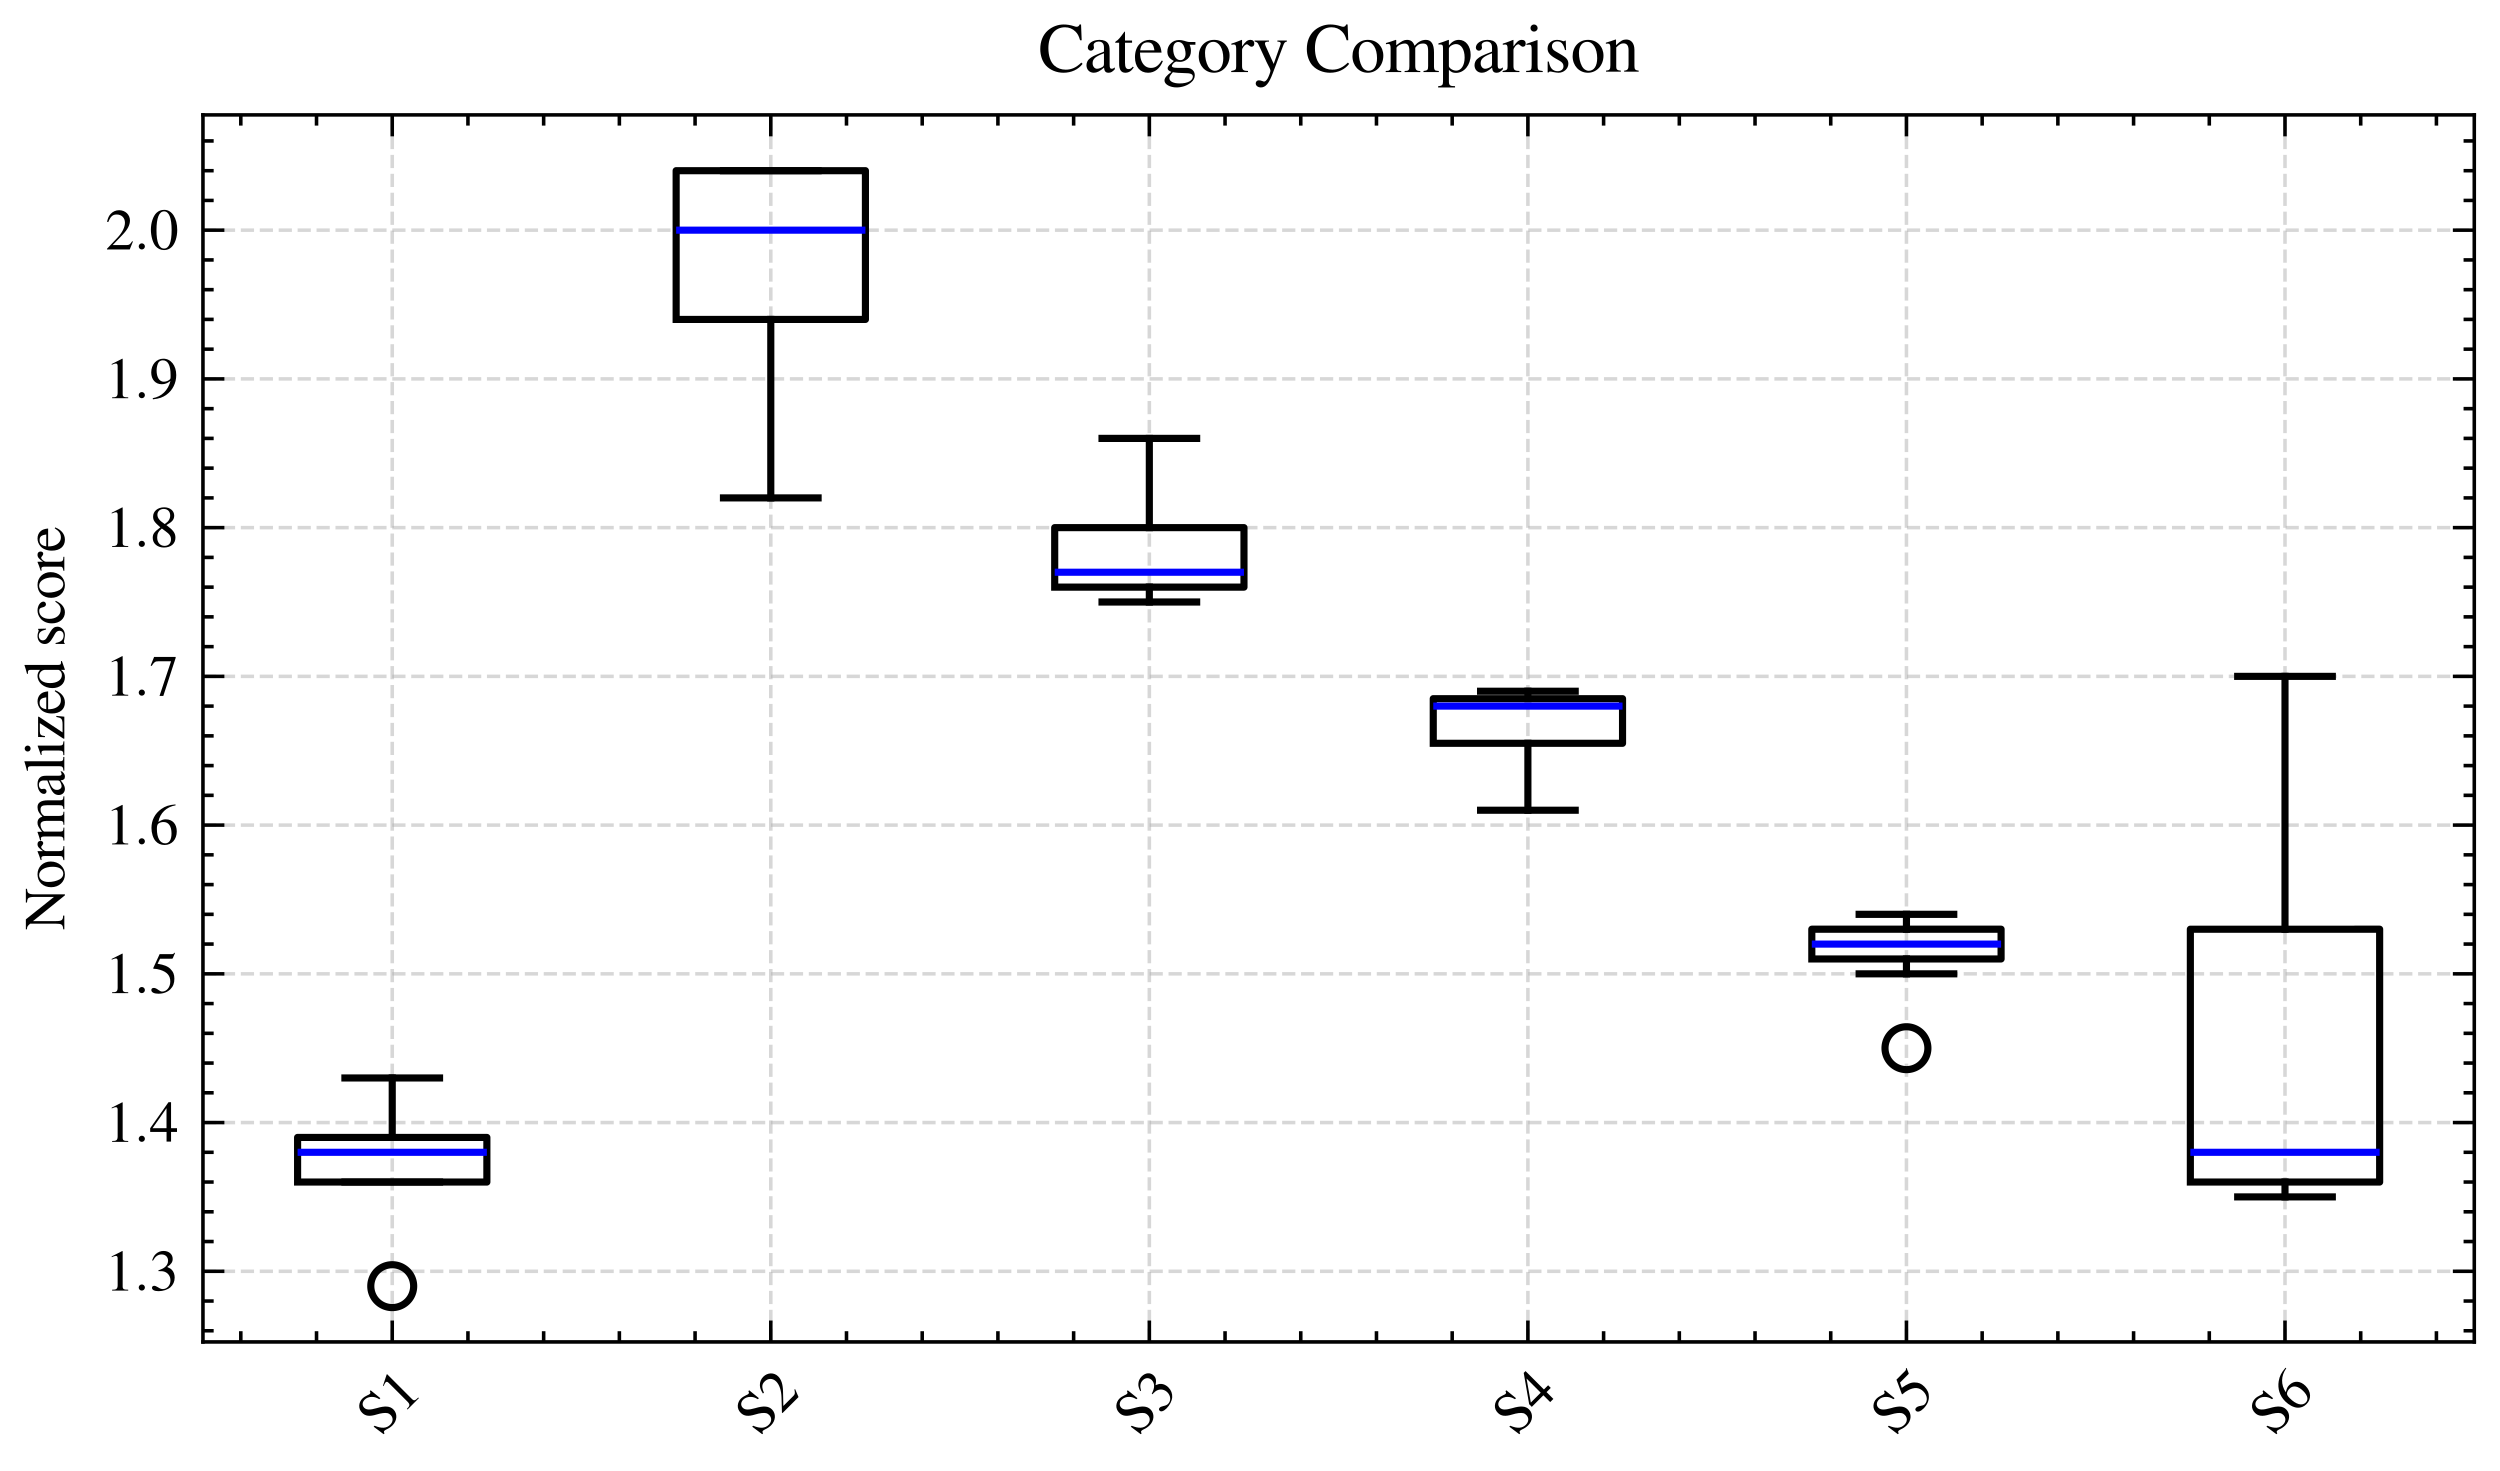 <svg xmlns="http://www.w3.org/2000/svg" xmlns:xlink="http://www.w3.org/1999/xlink" width="466.56" height="274.56" viewBox="0 0 349.92 205.92"><defs><style>*{stroke-linejoin:round;stroke-linecap:butt}</style></defs><g id="figure_1"><path id="patch_1" d="M0 205.92h349.92V0H0z" style="fill:none"/><g id="axes_1"><path id="patch_2" d="M28.407 187.828H346.32V16.084H28.407z" style="fill:none"/><g id="matplotlib.axis_1"><g id="xtick_1"><path id="line2d_1" d="M54.9 187.828V16.084" clip-path="url(#peca8b43d0a)" style="fill:none;stroke-dasharray:1.85,.8;stroke-dashoffset:0;stroke:#b0b0b0;stroke-opacity:.5;stroke-width:.5"/><g id="line2d_2"><defs><path id="mf7cf96697e" d="M0 0v-3" style="stroke:#000;stroke-width:.5"/></defs><use xlink:href="#mf7cf96697e" x="54.9" y="187.828" style="stroke:#000;stroke-width:.5"/></g><g id="line2d_3"><defs><path id="m68003389b9" d="M0 0v3" style="stroke:#000;stroke-width:.5"/></defs><use xlink:href="#m68003389b9" x="54.9" y="16.084" style="stroke:#000;stroke-width:.5"/></g><g id="text_1" transform="scale(.08 -.08)rotate(45 3367.016 -453.78)"><defs><path id="NimbusRomNo9L-Regu-53" d="M2861 4352h-135c-25-147-96-217-204-217-64 0-173 25-282 77-237 89-474 140-678 140-276 0-557-108-768-294-224-199-340-468-340-802 0-513 282-871 999-1250 461-243 793-507 953-750 58-83 90-218 90-372 0-430-320-724-787-724-570 0-973 353-1293 1136H269L461-64h141c6 121 83 211 179 211 70 0 179-25 301-68 243-93 499-143 755-143 736 0 1305 506 1305 1165 0 525-352 941-1196 1395-672 372-941 653-941 999 0 352 269 595 665 595 288 0 557-122 781-352 199-205 288-371 391-749h160z" transform="scale(.016)"/><path id="NimbusRomNo9L-Regu-31" d="M1862 4339 710 3757v-90c77 32 148 58 173 71 115 45 224 70 288 70 135 0 192-97 192-303V592c0-213-51-360-153-419-96-57-186-77-455-77V0h1767v96c-506 0-608 64-608 374v3857z" transform="scale(.016)"/></defs><use xlink:href="#NimbusRomNo9L-Regu-53" transform="scale(.996)"/><use xlink:href="#NimbusRomNo9L-Regu-31" transform="matrix(.996 0 0 .996 55.392 0)"/></g></g><g id="xtick_2"><path id="line2d_4" d="M107.885 187.828V16.084" clip-path="url(#peca8b43d0a)" style="fill:none;stroke-dasharray:1.85,.8;stroke-dashoffset:0;stroke:#b0b0b0;stroke-opacity:.5;stroke-width:.5"/><use xlink:href="#mf7cf96697e" id="line2d_5" x="107.885" y="187.828" style="stroke:#000;stroke-width:.5"/><use xlink:href="#m68003389b9" id="line2d_6" x="107.885" y="16.084" style="stroke:#000;stroke-width:.5"/><g id="text_2" transform="scale(.08 -.08)rotate(45 3698.175 345.71)"><defs><path id="NimbusRomNo9L-Regu-32" d="m3040 875-83 32c-237-363-320-421-608-421H819l1075 1123c570 593 820 1078 820 1576 0 638-519 1128-1184 1128-352 0-685-140-922-395-205-218-301-422-410-875l135-32c256 625 486 829 928 829 537 0 902-364 902-900 0-497-294-1090-832-1658L192 77V0h2496z" transform="scale(.016)"/></defs><use xlink:href="#NimbusRomNo9L-Regu-53" transform="scale(.996)"/><use xlink:href="#NimbusRomNo9L-Regu-32" transform="matrix(.996 0 0 .996 55.392 0)"/></g></g><g id="xtick_3"><path id="line2d_7" d="M160.87 187.828V16.084" clip-path="url(#peca8b43d0a)" style="fill:none;stroke-dasharray:1.85,.8;stroke-dashoffset:0;stroke:#b0b0b0;stroke-opacity:.5;stroke-width:.5"/><use xlink:href="#mf7cf96697e" id="line2d_8" x="160.871" y="187.828" style="stroke:#000;stroke-width:.5"/><use xlink:href="#m68003389b9" id="line2d_9" x="160.871" y="16.084" style="stroke:#000;stroke-width:.5"/><g id="text_3" transform="scale(.08 -.08)rotate(45 4029.335 1145.2)"><defs><path id="NimbusRomNo9L-Regu-33" d="M979 2138c378 0 525-13 679-70 396-141 646-506 646-948 0-537-365-953-838-953-173 0-301 45-538 198-192 115-301 160-410 160-147 0-243-89-243-224C275 77 550-64 998-64c493 0 999 167 1300 429 300 263 467 634 467 1063 0 326-103 627-288 825-128 141-250 218-531 339 441 301 601 538 601 884 0 518-409 876-998 876-320 0-602-108-832-313-192-173-288-340-429-724l96-25c262 467 550 678 954 678 416 0 704-281 704-684 0-231-96-461-256-621-192-192-372-288-807-442z" transform="scale(.016)"/></defs><use xlink:href="#NimbusRomNo9L-Regu-53" transform="scale(.996)"/><use xlink:href="#NimbusRomNo9L-Regu-33" transform="matrix(.996 0 0 .996 55.392 0)"/></g></g><g id="xtick_4"><path id="line2d_10" d="M213.856 187.828V16.084" clip-path="url(#peca8b43d0a)" style="fill:none;stroke-dasharray:1.85,.8;stroke-dashoffset:0;stroke:#b0b0b0;stroke-opacity:.5;stroke-width:.5"/><use xlink:href="#mf7cf96697e" id="line2d_11" x="213.856" y="187.828" style="stroke:#000;stroke-width:.5"/><use xlink:href="#m68003389b9" id="line2d_12" x="213.856" y="16.084" style="stroke:#000;stroke-width:.5"/><g id="text_4" transform="scale(.08 -.08)rotate(45 4360.495 1944.69)"><defs><path id="NimbusRomNo9L-Regu-34" d="M3021 1497h-653v2855h-282L77 1497v-409h1798V32h493v1056h653zm-1152 0H333l1536 2201z" transform="scale(.016)"/></defs><use xlink:href="#NimbusRomNo9L-Regu-53" transform="scale(.996)"/><use xlink:href="#NimbusRomNo9L-Regu-34" transform="matrix(.996 0 0 .996 55.392 0)"/></g></g><g id="xtick_5"><path id="line2d_13" d="M266.842 187.828V16.084" clip-path="url(#peca8b43d0a)" style="fill:none;stroke-dasharray:1.85,.8;stroke-dashoffset:0;stroke:#b0b0b0;stroke-opacity:.5;stroke-width:.5"/><use xlink:href="#mf7cf96697e" id="line2d_14" x="266.842" y="187.828" style="stroke:#000;stroke-width:.5"/><use xlink:href="#m68003389b9" id="line2d_15" x="266.842" y="16.084" style="stroke:#000;stroke-width:.5"/><g id="text_5" transform="scale(.08 -.08)rotate(45 4691.654 2744.18)"><defs><path id="NimbusRomNo9L-Regu-35" d="M1158 3776h1255c102 0 128 13 147 58l243 569-57 45c-96-134-160-166-295-166H1114L416 2759c-6-13-6-19-6-32 0-32 25-51 76-51 205 0 461-45 724-129 736-238 1075-637 1075-1273 0-618-391-1101-890-1101-128 0-237 45-429 187-204 148-352 212-486 212-186 0-275-77-275-238C205 90 506-64 986-64c537 0 998 174 1318 502 294 290 429 656 429 1145 0 463-122 759-442 1080-281 284-646 431-1401 566z" transform="scale(.016)"/></defs><use xlink:href="#NimbusRomNo9L-Regu-53" transform="scale(.996)"/><use xlink:href="#NimbusRomNo9L-Regu-35" transform="matrix(.996 0 0 .996 55.392 0)"/></g></g><g id="xtick_6"><path id="line2d_16" d="M319.827 187.828V16.084" clip-path="url(#peca8b43d0a)" style="fill:none;stroke-dasharray:1.85,.8;stroke-dashoffset:0;stroke:#b0b0b0;stroke-opacity:.5;stroke-width:.5"/><use xlink:href="#mf7cf96697e" id="line2d_17" x="319.827" y="187.828" style="stroke:#000;stroke-width:.5"/><use xlink:href="#m68003389b9" id="line2d_18" x="319.827" y="16.084" style="stroke:#000;stroke-width:.5"/><g id="text_6" transform="scale(.08 -.08)rotate(45 5022.814 3543.669)"><defs><path id="NimbusRomNo9L-Regu-36" d="M2854 4391c-729-64-1100-186-1568-512C595 3386 218 2656 218 1802c0-554 172-1114 448-1432C909 89 1254-64 1651-64c794 0 1344 605 1344 1485 0 815-467 1331-1203 1331-282 0-416-45-819-288 173 967 889 1658 1894 1824zM1549 2458c550 0 870-458 870-1254 0-700-249-1088-697-1088-564 0-909 598-909 1584 0 325 51 503 179 599 134 101 333 159 557 159" transform="scale(.016)"/></defs><use xlink:href="#NimbusRomNo9L-Regu-53" transform="scale(.996)"/><use xlink:href="#NimbusRomNo9L-Regu-36" transform="matrix(.996 0 0 .996 55.392 0)"/></g></g><g id="xtick_7"><g id="line2d_19"><defs><path id="m47afa60f8d" d="M0 0v-1.5" style="stroke:#000;stroke-width:.5"/></defs><use xlink:href="#m47afa60f8d" x="33.705" y="187.828" style="stroke:#000;stroke-width:.5"/></g><g id="line2d_20"><defs><path id="m9f2406be7d" d="M0 0v1.5" style="stroke:#000;stroke-width:.5"/></defs><use xlink:href="#m9f2406be7d" x="33.705" y="16.084" style="stroke:#000;stroke-width:.5"/></g></g><g id="xtick_8"><use xlink:href="#m47afa60f8d" id="line2d_21" x="44.303" y="187.828" style="stroke:#000;stroke-width:.5"/><use xlink:href="#m9f2406be7d" id="line2d_22" x="44.303" y="16.084" style="stroke:#000;stroke-width:.5"/></g><g id="xtick_9"><use xlink:href="#m47afa60f8d" id="line2d_23" x="65.497" y="187.828" style="stroke:#000;stroke-width:.5"/><use xlink:href="#m9f2406be7d" id="line2d_24" x="65.497" y="16.084" style="stroke:#000;stroke-width:.5"/></g><g id="xtick_10"><use xlink:href="#m47afa60f8d" id="line2d_25" x="76.094" y="187.828" style="stroke:#000;stroke-width:.5"/><use xlink:href="#m9f2406be7d" id="line2d_26" x="76.094" y="16.084" style="stroke:#000;stroke-width:.5"/></g><g id="xtick_11"><use xlink:href="#m47afa60f8d" id="line2d_27" x="86.691" y="187.828" style="stroke:#000;stroke-width:.5"/><use xlink:href="#m9f2406be7d" id="line2d_28" x="86.691" y="16.084" style="stroke:#000;stroke-width:.5"/></g><g id="xtick_12"><use xlink:href="#m47afa60f8d" id="line2d_29" x="97.288" y="187.828" style="stroke:#000;stroke-width:.5"/><use xlink:href="#m9f2406be7d" id="line2d_30" x="97.288" y="16.084" style="stroke:#000;stroke-width:.5"/></g><g id="xtick_13"><use xlink:href="#m47afa60f8d" id="line2d_31" x="118.482" y="187.828" style="stroke:#000;stroke-width:.5"/><use xlink:href="#m9f2406be7d" id="line2d_32" x="118.482" y="16.084" style="stroke:#000;stroke-width:.5"/></g><g id="xtick_14"><use xlink:href="#m47afa60f8d" id="line2d_33" x="129.079" y="187.828" style="stroke:#000;stroke-width:.5"/><use xlink:href="#m9f2406be7d" id="line2d_34" x="129.079" y="16.084" style="stroke:#000;stroke-width:.5"/></g><g id="xtick_15"><use xlink:href="#m47afa60f8d" id="line2d_35" x="139.676" y="187.828" style="stroke:#000;stroke-width:.5"/><use xlink:href="#m9f2406be7d" id="line2d_36" x="139.676" y="16.084" style="stroke:#000;stroke-width:.5"/></g><g id="xtick_16"><use xlink:href="#m47afa60f8d" id="line2d_37" x="150.274" y="187.828" style="stroke:#000;stroke-width:.5"/><use xlink:href="#m9f2406be7d" id="line2d_38" x="150.274" y="16.084" style="stroke:#000;stroke-width:.5"/></g><g id="xtick_17"><use xlink:href="#m47afa60f8d" id="line2d_39" x="171.468" y="187.828" style="stroke:#000;stroke-width:.5"/><use xlink:href="#m9f2406be7d" id="line2d_40" x="171.468" y="16.084" style="stroke:#000;stroke-width:.5"/></g><g id="xtick_18"><use xlink:href="#m47afa60f8d" id="line2d_41" x="182.065" y="187.828" style="stroke:#000;stroke-width:.5"/><use xlink:href="#m9f2406be7d" id="line2d_42" x="182.065" y="16.084" style="stroke:#000;stroke-width:.5"/></g><g id="xtick_19"><use xlink:href="#m47afa60f8d" id="line2d_43" x="192.662" y="187.828" style="stroke:#000;stroke-width:.5"/><use xlink:href="#m9f2406be7d" id="line2d_44" x="192.662" y="16.084" style="stroke:#000;stroke-width:.5"/></g><g id="xtick_20"><use xlink:href="#m47afa60f8d" id="line2d_45" x="203.259" y="187.828" style="stroke:#000;stroke-width:.5"/><use xlink:href="#m9f2406be7d" id="line2d_46" x="203.259" y="16.084" style="stroke:#000;stroke-width:.5"/></g><g id="xtick_21"><use xlink:href="#m47afa60f8d" id="line2d_47" x="224.453" y="187.828" style="stroke:#000;stroke-width:.5"/><use xlink:href="#m9f2406be7d" id="line2d_48" x="224.453" y="16.084" style="stroke:#000;stroke-width:.5"/></g><g id="xtick_22"><use xlink:href="#m47afa60f8d" id="line2d_49" x="235.05" y="187.828" style="stroke:#000;stroke-width:.5"/><use xlink:href="#m9f2406be7d" id="line2d_50" x="235.05" y="16.084" style="stroke:#000;stroke-width:.5"/></g><g id="xtick_23"><use xlink:href="#m47afa60f8d" id="line2d_51" x="245.648" y="187.828" style="stroke:#000;stroke-width:.5"/><use xlink:href="#m9f2406be7d" id="line2d_52" x="245.648" y="16.084" style="stroke:#000;stroke-width:.5"/></g><g id="xtick_24"><use xlink:href="#m47afa60f8d" id="line2d_53" x="256.245" y="187.828" style="stroke:#000;stroke-width:.5"/><use xlink:href="#m9f2406be7d" id="line2d_54" x="256.245" y="16.084" style="stroke:#000;stroke-width:.5"/></g><g id="xtick_25"><use xlink:href="#m47afa60f8d" id="line2d_55" x="277.439" y="187.828" style="stroke:#000;stroke-width:.5"/><use xlink:href="#m9f2406be7d" id="line2d_56" x="277.439" y="16.084" style="stroke:#000;stroke-width:.5"/></g><g id="xtick_26"><use xlink:href="#m47afa60f8d" id="line2d_57" x="288.036" y="187.828" style="stroke:#000;stroke-width:.5"/><use xlink:href="#m9f2406be7d" id="line2d_58" x="288.036" y="16.084" style="stroke:#000;stroke-width:.5"/></g><g id="xtick_27"><use xlink:href="#m47afa60f8d" id="line2d_59" x="298.633" y="187.828" style="stroke:#000;stroke-width:.5"/><use xlink:href="#m9f2406be7d" id="line2d_60" x="298.633" y="16.084" style="stroke:#000;stroke-width:.5"/></g><g id="xtick_28"><use xlink:href="#m47afa60f8d" id="line2d_61" x="309.23" y="187.828" style="stroke:#000;stroke-width:.5"/><use xlink:href="#m9f2406be7d" id="line2d_62" x="309.23" y="16.084" style="stroke:#000;stroke-width:.5"/></g><g id="xtick_29"><use xlink:href="#m47afa60f8d" id="line2d_63" x="330.424" y="187.828" style="stroke:#000;stroke-width:.5"/><use xlink:href="#m9f2406be7d" id="line2d_64" x="330.424" y="16.084" style="stroke:#000;stroke-width:.5"/></g><g id="xtick_30"><use xlink:href="#m47afa60f8d" id="line2d_65" x="341.021" y="187.828" style="stroke:#000;stroke-width:.5"/><use xlink:href="#m9f2406be7d" id="line2d_66" x="341.021" y="16.084" style="stroke:#000;stroke-width:.5"/></g></g><g id="matplotlib.axis_2"><g id="ytick_1"><path id="line2d_67" d="M28.407 177.94H346.32" clip-path="url(#peca8b43d0a)" style="fill:none;stroke-dasharray:1.85,.8;stroke-dashoffset:0;stroke:#b0b0b0;stroke-opacity:.5;stroke-width:.5"/><g id="line2d_68"><defs><path id="m5fd6fe3572" d="M0 0h3" style="stroke:#000;stroke-width:.5"/></defs><use xlink:href="#m5fd6fe3572" x="28.407" y="177.939" style="stroke:#000;stroke-width:.5"/></g><g id="line2d_69"><defs><path id="m6be1ee25f4" d="M0 0h-3" style="stroke:#000;stroke-width:.5"/></defs><use xlink:href="#m6be1ee25f4" x="346.32" y="177.939" style="stroke:#000;stroke-width:.5"/></g><g id="text_7" transform="matrix(.08 0 0 -.08 14.73 180.641)"><defs><path id="CMMI10-3a" d="M1229 338c0 184-154 337-339 337-186 0-340-153-340-337C550 153 704 0 890 0c185 0 339 153 339 338" transform="scale(.016)"/></defs><use xlink:href="#NimbusRomNo9L-Regu-31" transform="scale(.996)"/><use xlink:href="#CMMI10-3a" transform="matrix(.996 0 0 .996 49.813 0)"/><use xlink:href="#NimbusRomNo9L-Regu-33" transform="matrix(.996 0 0 .996 77.409 0)"/></g></g><g id="ytick_2"><path id="line2d_70" d="M28.407 157.122H346.32" clip-path="url(#peca8b43d0a)" style="fill:none;stroke-dasharray:1.85,.8;stroke-dashoffset:0;stroke:#b0b0b0;stroke-opacity:.5;stroke-width:.5"/><use xlink:href="#m5fd6fe3572" id="line2d_71" x="28.407" y="157.122" style="stroke:#000;stroke-width:.5"/><use xlink:href="#m6be1ee25f4" id="line2d_72" x="346.32" y="157.122" style="stroke:#000;stroke-width:.5"/><g id="text_8" transform="matrix(.08 0 0 -.08 14.73 159.824)"><use xlink:href="#NimbusRomNo9L-Regu-31" transform="scale(.996)"/><use xlink:href="#CMMI10-3a" transform="matrix(.996 0 0 .996 49.813 0)"/><use xlink:href="#NimbusRomNo9L-Regu-34" transform="matrix(.996 0 0 .996 77.409 0)"/></g></g><g id="ytick_3"><path id="line2d_73" d="M28.407 136.305H346.32" clip-path="url(#peca8b43d0a)" style="fill:none;stroke-dasharray:1.85,.8;stroke-dashoffset:0;stroke:#b0b0b0;stroke-opacity:.5;stroke-width:.5"/><use xlink:href="#m5fd6fe3572" id="line2d_74" x="28.407" y="136.305" style="stroke:#000;stroke-width:.5"/><use xlink:href="#m6be1ee25f4" id="line2d_75" x="346.32" y="136.305" style="stroke:#000;stroke-width:.5"/><g id="text_9" transform="matrix(.08 0 0 -.08 14.73 139.007)"><use xlink:href="#NimbusRomNo9L-Regu-31" transform="scale(.996)"/><use xlink:href="#CMMI10-3a" transform="matrix(.996 0 0 .996 49.813 0)"/><use xlink:href="#NimbusRomNo9L-Regu-35" transform="matrix(.996 0 0 .996 77.409 0)"/></g></g><g id="ytick_4"><path id="line2d_76" d="M28.407 115.487H346.32" clip-path="url(#peca8b43d0a)" style="fill:none;stroke-dasharray:1.85,.8;stroke-dashoffset:0;stroke:#b0b0b0;stroke-opacity:.5;stroke-width:.5"/><use xlink:href="#m5fd6fe3572" id="line2d_77" x="28.407" y="115.487" style="stroke:#000;stroke-width:.5"/><use xlink:href="#m6be1ee25f4" id="line2d_78" x="346.32" y="115.487" style="stroke:#000;stroke-width:.5"/><g id="text_10" transform="matrix(.08 0 0 -.08 14.73 118.19)"><use xlink:href="#NimbusRomNo9L-Regu-31" transform="scale(.996)"/><use xlink:href="#CMMI10-3a" transform="matrix(.996 0 0 .996 49.813 0)"/><use xlink:href="#NimbusRomNo9L-Regu-36" transform="matrix(.996 0 0 .996 77.409 0)"/></g></g><g id="ytick_5"><path id="line2d_79" d="M28.407 94.67H346.32" clip-path="url(#peca8b43d0a)" style="fill:none;stroke-dasharray:1.85,.8;stroke-dashoffset:0;stroke:#b0b0b0;stroke-opacity:.5;stroke-width:.5"/><use xlink:href="#m5fd6fe3572" id="line2d_80" x="28.407" y="94.67" style="stroke:#000;stroke-width:.5"/><use xlink:href="#m6be1ee25f4" id="line2d_81" x="346.32" y="94.67" style="stroke:#000;stroke-width:.5"/><g id="text_11" transform="matrix(.08 0 0 -.08 14.73 97.372)"><defs><path id="NimbusRomNo9L-Regu-37" d="M2874 4250H506l-378-940 109-52c275 435 390 518 742 518h1389L1101-32h416l1357 4180z" transform="scale(.016)"/></defs><use xlink:href="#NimbusRomNo9L-Regu-31" transform="scale(.996)"/><use xlink:href="#CMMI10-3a" transform="matrix(.996 0 0 .996 49.813 0)"/><use xlink:href="#NimbusRomNo9L-Regu-37" transform="matrix(.996 0 0 .996 77.409 0)"/></g></g><g id="ytick_6"><path id="line2d_82" d="M28.407 73.853H346.32" clip-path="url(#peca8b43d0a)" style="fill:none;stroke-dasharray:1.85,.8;stroke-dashoffset:0;stroke:#b0b0b0;stroke-opacity:.5;stroke-width:.5"/><use xlink:href="#m5fd6fe3572" id="line2d_83" x="28.407" y="73.853" style="stroke:#000;stroke-width:.5"/><use xlink:href="#m6be1ee25f4" id="line2d_84" x="346.32" y="73.853" style="stroke:#000;stroke-width:.5"/><g id="text_12" transform="matrix(.08 0 0 -.08 14.73 76.554)"><defs><path id="NimbusRomNo9L-Regu-38" d="M1856 2400c634 340 858 608 858 1044 0 524-461 908-1101 908-698 0-1216-428-1216-1011 0-416 121-601 793-1190-691-525-832-723-832-1159C358 372 864-64 1587-64c768 0 1261 423 1261 1082 0 493-218 806-992 1382m-115-659c467-333 621-563 621-921 0-416-288-704-704-704-487 0-813 371-813 928 0 409 141 678 512 979zm-71 775c-569 371-800 665-800 1024 0 371 288 633 692 633 435 0 710-281 710-723 0-365-179-653-544-896-32-19-32-19-58-38" transform="scale(.016)"/></defs><use xlink:href="#NimbusRomNo9L-Regu-31" transform="scale(.996)"/><use xlink:href="#CMMI10-3a" transform="matrix(.996 0 0 .996 49.813 0)"/><use xlink:href="#NimbusRomNo9L-Regu-38" transform="matrix(.996 0 0 .996 77.409 0)"/></g></g><g id="ytick_7"><path id="line2d_85" d="M28.407 53.035H346.32" clip-path="url(#peca8b43d0a)" style="fill:none;stroke-dasharray:1.85,.8;stroke-dashoffset:0;stroke:#b0b0b0;stroke-opacity:.5;stroke-width:.5"/><use xlink:href="#m5fd6fe3572" id="line2d_86" x="28.407" y="53.035" style="stroke:#000;stroke-width:.5"/><use xlink:href="#m6be1ee25f4" id="line2d_87" x="346.32" y="53.035" style="stroke:#000;stroke-width:.5"/><g id="text_13" transform="matrix(.08 0 0 -.08 14.73 55.737)"><defs><path id="NimbusRomNo9L-Regu-39" d="M378-123c716 83 1068 205 1504 519 665 486 1056 1280 1056 2143 0 1054-589 1800-1415 1800-761 0-1331-645-1331-1507 0-779 461-1296 1152-1296 352 0 621 102 960 364C2042 856 1331 172 358 5zm1939 2413c0-128-26-186-96-243-179-153-416-236-647-236-486 0-793 479-793 1239 0 363 102 746 237 913 108 127 268 197 454 197 557 0 845-549 845-1621z" transform="scale(.016)"/></defs><use xlink:href="#NimbusRomNo9L-Regu-31" transform="scale(.996)"/><use xlink:href="#CMMI10-3a" transform="matrix(.996 0 0 .996 49.813 0)"/><use xlink:href="#NimbusRomNo9L-Regu-39" transform="matrix(.996 0 0 .996 77.409 0)"/></g></g><g id="ytick_8"><path id="line2d_88" d="M28.407 32.218H346.32" clip-path="url(#peca8b43d0a)" style="fill:none;stroke-dasharray:1.85,.8;stroke-dashoffset:0;stroke:#b0b0b0;stroke-opacity:.5;stroke-width:.5"/><use xlink:href="#m5fd6fe3572" id="line2d_89" x="28.407" y="32.218" style="stroke:#000;stroke-width:.5"/><use xlink:href="#m6be1ee25f4" id="line2d_90" x="346.32" y="32.218" style="stroke:#000;stroke-width:.5"/><g id="text_14" transform="matrix(.08 0 0 -.08 14.73 34.92)"><defs><path id="NimbusRomNo9L-Regu-30" d="M1626 4352c-352 0-621-108-858-332-371-359-614-1095-614-1844 0-697 211-1446 512-1804C902 90 1229-64 1600-64c326 0 602 109 832 333 371 352 614 1095 614 1869 0 1312-582 2214-1420 2214m-20-166c538 0 826-723 826-2061 0-1337-282-2022-832-2022S768 788 768 2119c0 1357 288 2067 838 2067" transform="scale(.016)"/></defs><use xlink:href="#NimbusRomNo9L-Regu-32" transform="scale(.996)"/><use xlink:href="#CMMI10-3a" transform="matrix(.996 0 0 .996 49.813 0)"/><use xlink:href="#NimbusRomNo9L-Regu-30" transform="matrix(.996 0 0 .996 77.409 0)"/></g></g><g id="ytick_9"><g id="line2d_91"><defs><path id="m9cfb7e25df" d="M0 0h1.5" style="stroke:#000;stroke-width:.5"/></defs><use xlink:href="#m9cfb7e25df" x="28.407" y="186.266" style="stroke:#000;stroke-width:.5"/></g><g id="line2d_92"><defs><path id="mf3aedd3a4e" d="M0 0h-1.5" style="stroke:#000;stroke-width:.5"/></defs><use xlink:href="#mf3aedd3a4e" x="346.32" y="186.266" style="stroke:#000;stroke-width:.5"/></g></g><g id="ytick_10"><use xlink:href="#m9cfb7e25df" id="line2d_93" x="28.407" y="182.103" style="stroke:#000;stroke-width:.5"/><use xlink:href="#mf3aedd3a4e" id="line2d_94" x="346.32" y="182.103" style="stroke:#000;stroke-width:.5"/></g><g id="ytick_11"><use xlink:href="#m9cfb7e25df" id="line2d_95" x="28.407" y="173.776" style="stroke:#000;stroke-width:.5"/><use xlink:href="#mf3aedd3a4e" id="line2d_96" x="346.32" y="173.776" style="stroke:#000;stroke-width:.5"/></g><g id="ytick_12"><use xlink:href="#m9cfb7e25df" id="line2d_97" x="28.407" y="169.612" style="stroke:#000;stroke-width:.5"/><use xlink:href="#mf3aedd3a4e" id="line2d_98" x="346.32" y="169.612" style="stroke:#000;stroke-width:.5"/></g><g id="ytick_13"><use xlink:href="#m9cfb7e25df" id="line2d_99" x="28.407" y="165.449" style="stroke:#000;stroke-width:.5"/><use xlink:href="#mf3aedd3a4e" id="line2d_100" x="346.32" y="165.449" style="stroke:#000;stroke-width:.5"/></g><g id="ytick_14"><use xlink:href="#m9cfb7e25df" id="line2d_101" x="28.407" y="161.286" style="stroke:#000;stroke-width:.5"/><use xlink:href="#mf3aedd3a4e" id="line2d_102" x="346.32" y="161.286" style="stroke:#000;stroke-width:.5"/></g><g id="ytick_15"><use xlink:href="#m9cfb7e25df" id="line2d_103" x="28.407" y="152.959" style="stroke:#000;stroke-width:.5"/><use xlink:href="#mf3aedd3a4e" id="line2d_104" x="346.32" y="152.959" style="stroke:#000;stroke-width:.5"/></g><g id="ytick_16"><use xlink:href="#m9cfb7e25df" id="line2d_105" x="28.407" y="148.795" style="stroke:#000;stroke-width:.5"/><use xlink:href="#mf3aedd3a4e" id="line2d_106" x="346.32" y="148.795" style="stroke:#000;stroke-width:.5"/></g><g id="ytick_17"><use xlink:href="#m9cfb7e25df" id="line2d_107" x="28.407" y="144.632" style="stroke:#000;stroke-width:.5"/><use xlink:href="#mf3aedd3a4e" id="line2d_108" x="346.32" y="144.632" style="stroke:#000;stroke-width:.5"/></g><g id="ytick_18"><use xlink:href="#m9cfb7e25df" id="line2d_109" x="28.407" y="140.468" style="stroke:#000;stroke-width:.5"/><use xlink:href="#mf3aedd3a4e" id="line2d_110" x="346.32" y="140.468" style="stroke:#000;stroke-width:.5"/></g><g id="ytick_19"><use xlink:href="#m9cfb7e25df" id="line2d_111" x="28.407" y="132.141" style="stroke:#000;stroke-width:.5"/><use xlink:href="#mf3aedd3a4e" id="line2d_112" x="346.32" y="132.141" style="stroke:#000;stroke-width:.5"/></g><g id="ytick_20"><use xlink:href="#m9cfb7e25df" id="line2d_113" x="28.407" y="127.978" style="stroke:#000;stroke-width:.5"/><use xlink:href="#mf3aedd3a4e" id="line2d_114" x="346.32" y="127.978" style="stroke:#000;stroke-width:.5"/></g><g id="ytick_21"><use xlink:href="#m9cfb7e25df" id="line2d_115" x="28.407" y="123.814" style="stroke:#000;stroke-width:.5"/><use xlink:href="#mf3aedd3a4e" id="line2d_116" x="346.32" y="123.814" style="stroke:#000;stroke-width:.5"/></g><g id="ytick_22"><use xlink:href="#m9cfb7e25df" id="line2d_117" x="28.407" y="119.651" style="stroke:#000;stroke-width:.5"/><use xlink:href="#mf3aedd3a4e" id="line2d_118" x="346.32" y="119.651" style="stroke:#000;stroke-width:.5"/></g><g id="ytick_23"><use xlink:href="#m9cfb7e25df" id="line2d_119" x="28.407" y="111.324" style="stroke:#000;stroke-width:.5"/><use xlink:href="#mf3aedd3a4e" id="line2d_120" x="346.32" y="111.324" style="stroke:#000;stroke-width:.5"/></g><g id="ytick_24"><use xlink:href="#m9cfb7e25df" id="line2d_121" x="28.407" y="107.16" style="stroke:#000;stroke-width:.5"/><use xlink:href="#mf3aedd3a4e" id="line2d_122" x="346.32" y="107.16" style="stroke:#000;stroke-width:.5"/></g><g id="ytick_25"><use xlink:href="#m9cfb7e25df" id="line2d_123" x="28.407" y="102.997" style="stroke:#000;stroke-width:.5"/><use xlink:href="#mf3aedd3a4e" id="line2d_124" x="346.32" y="102.997" style="stroke:#000;stroke-width:.5"/></g><g id="ytick_26"><use xlink:href="#m9cfb7e25df" id="line2d_125" x="28.407" y="98.833" style="stroke:#000;stroke-width:.5"/><use xlink:href="#mf3aedd3a4e" id="line2d_126" x="346.32" y="98.833" style="stroke:#000;stroke-width:.5"/></g><g id="ytick_27"><use xlink:href="#m9cfb7e25df" id="line2d_127" x="28.407" y="90.506" style="stroke:#000;stroke-width:.5"/><use xlink:href="#mf3aedd3a4e" id="line2d_128" x="346.32" y="90.506" style="stroke:#000;stroke-width:.5"/></g><g id="ytick_28"><use xlink:href="#m9cfb7e25df" id="line2d_129" x="28.407" y="86.343" style="stroke:#000;stroke-width:.5"/><use xlink:href="#mf3aedd3a4e" id="line2d_130" x="346.32" y="86.343" style="stroke:#000;stroke-width:.5"/></g><g id="ytick_29"><use xlink:href="#m9cfb7e25df" id="line2d_131" x="28.407" y="82.18" style="stroke:#000;stroke-width:.5"/><use xlink:href="#mf3aedd3a4e" id="line2d_132" x="346.32" y="82.18" style="stroke:#000;stroke-width:.5"/></g><g id="ytick_30"><use xlink:href="#m9cfb7e25df" id="line2d_133" x="28.407" y="78.016" style="stroke:#000;stroke-width:.5"/><use xlink:href="#mf3aedd3a4e" id="line2d_134" x="346.32" y="78.016" style="stroke:#000;stroke-width:.5"/></g><g id="ytick_31"><use xlink:href="#m9cfb7e25df" id="line2d_135" x="28.407" y="69.689" style="stroke:#000;stroke-width:.5"/><use xlink:href="#mf3aedd3a4e" id="line2d_136" x="346.32" y="69.689" style="stroke:#000;stroke-width:.5"/></g><g id="ytick_32"><use xlink:href="#m9cfb7e25df" id="line2d_137" x="28.407" y="65.526" style="stroke:#000;stroke-width:.5"/><use xlink:href="#mf3aedd3a4e" id="line2d_138" x="346.32" y="65.526" style="stroke:#000;stroke-width:.5"/></g><g id="ytick_33"><use xlink:href="#m9cfb7e25df" id="line2d_139" x="28.407" y="61.362" style="stroke:#000;stroke-width:.5"/><use xlink:href="#mf3aedd3a4e" id="line2d_140" x="346.32" y="61.362" style="stroke:#000;stroke-width:.5"/></g><g id="ytick_34"><use xlink:href="#m9cfb7e25df" id="line2d_141" x="28.407" y="57.199" style="stroke:#000;stroke-width:.5"/><use xlink:href="#mf3aedd3a4e" id="line2d_142" x="346.32" y="57.199" style="stroke:#000;stroke-width:.5"/></g><g id="ytick_35"><use xlink:href="#m9cfb7e25df" id="line2d_143" x="28.407" y="48.872" style="stroke:#000;stroke-width:.5"/><use xlink:href="#mf3aedd3a4e" id="line2d_144" x="346.32" y="48.872" style="stroke:#000;stroke-width:.5"/></g><g id="ytick_36"><use xlink:href="#m9cfb7e25df" id="line2d_145" x="28.407" y="44.708" style="stroke:#000;stroke-width:.5"/><use xlink:href="#mf3aedd3a4e" id="line2d_146" x="346.32" y="44.708" style="stroke:#000;stroke-width:.5"/></g><g id="ytick_37"><use xlink:href="#m9cfb7e25df" id="line2d_147" x="28.407" y="40.545" style="stroke:#000;stroke-width:.5"/><use xlink:href="#mf3aedd3a4e" id="line2d_148" x="346.32" y="40.545" style="stroke:#000;stroke-width:.5"/></g><g id="ytick_38"><use xlink:href="#m9cfb7e25df" id="line2d_149" x="28.407" y="36.381" style="stroke:#000;stroke-width:.5"/><use xlink:href="#mf3aedd3a4e" id="line2d_150" x="346.32" y="36.381" style="stroke:#000;stroke-width:.5"/></g><g id="ytick_39"><use xlink:href="#m9cfb7e25df" id="line2d_151" x="28.407" y="28.054" style="stroke:#000;stroke-width:.5"/><use xlink:href="#mf3aedd3a4e" id="line2d_152" x="346.32" y="28.054" style="stroke:#000;stroke-width:.5"/></g><g id="ytick_40"><use xlink:href="#m9cfb7e25df" id="line2d_153" x="28.407" y="23.891" style="stroke:#000;stroke-width:.5"/><use xlink:href="#mf3aedd3a4e" id="line2d_154" x="346.32" y="23.891" style="stroke:#000;stroke-width:.5"/></g><g id="ytick_41"><use xlink:href="#m9cfb7e25df" id="line2d_155" x="28.407" y="19.727" style="stroke:#000;stroke-width:.5"/><use xlink:href="#mf3aedd3a4e" id="line2d_156" x="346.32" y="19.727" style="stroke:#000;stroke-width:.5"/></g><g id="text_15" transform="matrix(0 -.08 -.08 0 9.004 130.174)"><defs><path id="NimbusRomNo9L-Regu-4e" d="M3917-64v3351c0 382 64 618 185 700 90 64 180 90 423 115v122H3021v-122c243-19 333-45 429-102 128-89 185-319 185-714V1136L1171 4224H77v-122c275 0 365-51 621-351V938c0-657-90-779-621-817V0h1504v134c-493 0-602 147-602 794v2511L3808-64z" transform="scale(.016)"/><path id="NimbusRomNo9L-Regu-6f" d="M1600 2944c-832 0-1414-614-1414-1498C186 582 781-64 1587-64c807 0 1421 678 1421 1562 0 838-589 1446-1408 1446m-83-179c537 0 915-615 915-1491 0-724-288-1159-768-1159-250 0-486 154-621 410-179 333-281 781-281 1235 0 608 300 1005 755 1005" transform="scale(.016)"/><path id="NimbusRomNo9L-Regu-72" d="M45 2496c89 19 147 26 224 26 160 0 217-103 217-384V538c0-320-44-365-454-442V0h1536v102c-435 0-544 97-544 463v1448c0 206 275 528 448 528 38 0 96-32 166-96 103-90 173-128 256-128 154 0 250 109 250 288 0 211-134 339-352 339-269 0-454-147-768-601v588l-32 13c-339-141-570-223-947-345z" transform="scale(.016)"/><path id="NimbusRomNo9L-Regu-6d" d="M122 2547c83 19 134 26 204 26 167 0 224-103 224-411V539c0-347-89-443-448-443V0h1421v96c-339 0-435 70-435 322v1816c0 12 51 76 96 121 160 147 435 256 659 256 282 0 423-226 423-679V528c0-361-71-432-436-432V0h1434v96c-365 0-461 109-461 507v1618c192 275 403 390 698 390 365 0 480-173 480-704V557c0-365-51-416-423-461V0h1402v96l-166 19c-192 0-276 115-276 365v1322c0 757-249 1142-742 1142-371 0-698-166-1043-537-115 364-333 537-679 537-281 0-460-90-992-493v480l-44 13c-327-122-544-192-896-288z" transform="scale(.016)"/><path id="NimbusRomNo9L-Regu-61" d="M2829 423c-109-90-186-122-282-122-147 0-192 89-192 371v1248c0 333-32 518-128 672-141 230-416 352-793 352-602 0-1076-314-1076-717 0-147 128-275 276-275 153 0 288 128 288 269 0 25-7 57-13 102-13 58-19 109-19 154 0 173 204 313 460 313 314 0 487-185 487-531v-390c-986-397-1095-448-1370-691-141-128-230-346-230-557 0-403 281-685 672-685 281 0 544 134 934 467 32-333 147-467 410-467 217 0 352 77 576 320zm-992 360c0-199-32-257-167-334-153-90-332-148-467-148-224 0-403 219-403 495v26c0 379 262 611 1037 893z" transform="scale(.016)"/><path id="NimbusRomNo9L-Regu-6c" d="M122 4000h236c205 0 269-90 269-390V557c0-346-89-429-493-461V0h1511v109c-403 0-480 64-480 419v3843l-26 13c-333-109-576-173-1017-281z" transform="scale(.016)"/><path id="NimbusRomNo9L-Regu-69" d="m1120 2929-992-350v-95l51 6c77 12 160 19 218 19 153 0 211-103 211-384V640c0-461-64-531-506-531V0h1517v96c-422 32-473 95-473 554v2260zM819 4352c-173 0-320-147-320-326s141-327 320-327c186 0 333 141 333 327 0 179-147 326-333 326" transform="scale(.016)"/><path id="NimbusRomNo9L-Regu-7a" d="m2675 864-115 26c-64-320-102-423-186-532-89-108-307-166-633-166H858l1721 2592v96H358l-19-755h115c58 467 154 563 538 563h883L173 96V0h2413z" transform="scale(.016)"/><path id="NimbusRomNo9L-Regu-65" d="M2611 1053c-307-489-582-675-992-675-365 0-640 186-825 552-116 244-160 456-173 849h1971c-51 414-115 598-275 802-192 230-487 363-819 363-320 0-621-115-864-333-301-262-474-717-474-1241C160 486 621-64 1357-64c608 0 1088 379 1357 1072zM634 1984c70 495 288 730 678 730s544-179 627-730z" transform="scale(.016)"/><path id="NimbusRomNo9L-Regu-64" d="m2202-64 940 333v96h-147c-230 0-281 70-281 366v3633l-32 13c-308-109-532-173-941-281v-102c51 6 89 6 141 6 236 0 294-64 294-328V2669c-243 205-416 275-672 275-736 0-1331-723-1331-1632C173 493 653-64 1357-64c358 0 601 128 819 429V-45zm-26 717c0-45-45-122-109-192-115-128-275-192-461-192-531 0-883 512-883 1299 0 723 314 1197 800 1197 339 0 653-301 653-640z" transform="scale(.016)"/><path id="NimbusRomNo9L-Regu-73" d="m2016 2010-26 870h-70l-13-13c-57-45-64-51-89-51-39 0-103 13-173 45-141 54-282 83-448 83-506 0-871-328-871-790 0-358 205-615 749-923l371-211c224-128 333-283 333-481 0-283-205-462-531-462-218 0-416 82-538 221-134 157-192 302-275 662H333V-39h83c45 72 70 87 147 87 58 0 147-13 295-50 179-37 352-62 467-62 493 0 902 372 902 821 0 320-153 532-537 763l-692 410c-179 103-275 264-275 437 0 257 199 436 493 436 365 0 557-220 704-793z" transform="scale(.016)"/><path id="NimbusRomNo9L-Regu-63" d="M2547 998c-307-448-537-601-902-601-583 0-992 512-992 1248 0 659 352 1113 870 1113 231 0 314-70 378-307l38-141c51-179 167-294 301-294 166 0 307 122 307 269 0 358-448 659-985 659-314 0-640-128-903-358-320-282-499-717-499-1223C160 531 666-64 1376-64c288 0 544 102 774 301 173 153 295 326 487 704z" transform="scale(.016)"/></defs><use xlink:href="#NimbusRomNo9L-Regu-4e" transform="scale(.996)"/><use xlink:href="#NimbusRomNo9L-Regu-6f" transform="matrix(.996 0 0 .996 71.93 0)"/><use xlink:href="#NimbusRomNo9L-Regu-72" transform="matrix(.996 0 0 .996 121.743 0)"/><use xlink:href="#NimbusRomNo9L-Regu-6d" transform="matrix(.996 0 0 .996 154.918 0)"/><use xlink:href="#NimbusRomNo9L-Regu-61" transform="matrix(.996 0 0 .996 232.427 0)"/><use xlink:href="#NimbusRomNo9L-Regu-6c" transform="matrix(.996 0 0 .996 276.66 0)"/><use xlink:href="#NimbusRomNo9L-Regu-69" transform="matrix(.996 0 0 .996 304.356 0)"/><use xlink:href="#NimbusRomNo9L-Regu-7a" transform="matrix(.996 0 0 .996 332.05 0)"/><use xlink:href="#NimbusRomNo9L-Regu-65" transform="matrix(.996 0 0 .996 376.284 0)"/><use xlink:href="#NimbusRomNo9L-Regu-64" transform="matrix(.996 0 0 .996 420.518 0)"/><use xlink:href="#NimbusRomNo9L-Regu-73" transform="matrix(.996 0 0 .996 495.238 0)"/><use xlink:href="#NimbusRomNo9L-Regu-63" transform="matrix(.996 0 0 .996 533.991 0)"/><use xlink:href="#NimbusRomNo9L-Regu-6f" transform="matrix(.996 0 0 .996 578.225 0)"/><use xlink:href="#NimbusRomNo9L-Regu-72" transform="matrix(.996 0 0 .996 628.038 0)"/><use xlink:href="#NimbusRomNo9L-Regu-65" transform="matrix(.996 0 0 .996 661.213 0)"/></g></g><path id="line2d_157" d="M41.653 165.449h26.493v-6.245H41.653v6.245" clip-path="url(#peca8b43d0a)" style="fill:none;stroke:#000;stroke-linecap:square"/><path id="line2d_158" d="M54.9 165.449h0" clip-path="url(#peca8b43d0a)" style="fill:none;stroke:#000;stroke-linecap:square"/><path id="line2d_159" d="M54.9 159.204v-8.327" clip-path="url(#peca8b43d0a)" style="fill:none;stroke:#000;stroke-linecap:square"/><path id="line2d_160" d="M48.276 165.449h13.247" clip-path="url(#peca8b43d0a)" style="fill:none;stroke:#000;stroke-linecap:square"/><path id="line2d_161" d="M48.276 150.877h13.247" clip-path="url(#peca8b43d0a)" style="fill:none;stroke:#000;stroke-linecap:square"/><g id="line2d_162"><defs><path id="m8855031b77" d="M0 3a3 3 0 1 0 0-6 3 3 0 0 0 0 6z" style="stroke:#000"/></defs><g clip-path="url(#peca8b43d0a)"><use xlink:href="#m8855031b77" x="54.9" y="180.021" style="fill-opacity:0;stroke:#000"/></g></g><path id="line2d_163" d="M94.639 44.708h26.493V23.891H94.639v20.817" clip-path="url(#peca8b43d0a)" style="fill:none;stroke:#000;stroke-linecap:square"/><path id="line2d_164" d="M107.885 44.708V69.69" clip-path="url(#peca8b43d0a)" style="fill:none;stroke:#000;stroke-linecap:square"/><path id="line2d_165" d="M107.885 23.89h0" clip-path="url(#peca8b43d0a)" style="fill:none;stroke:#000;stroke-linecap:square"/><path id="line2d_166" d="M101.262 69.69h13.246" clip-path="url(#peca8b43d0a)" style="fill:none;stroke:#000;stroke-linecap:square"/><path id="line2d_167" d="M101.262 23.89h13.246" clip-path="url(#peca8b43d0a)" style="fill:none;stroke:#000;stroke-linecap:square"/><path id="line2d_169" d="M147.624 82.18h26.493v-8.327h-26.493v8.327" clip-path="url(#peca8b43d0a)" style="fill:none;stroke:#000;stroke-linecap:square"/><path id="line2d_170" d="M160.87 82.18v2.081" clip-path="url(#peca8b43d0a)" style="fill:none;stroke:#000;stroke-linecap:square"/><path id="line2d_171" d="M160.87 73.853v-12.49" clip-path="url(#peca8b43d0a)" style="fill:none;stroke:#000;stroke-linecap:square"/><path id="line2d_172" d="M154.247 84.261h13.247" clip-path="url(#peca8b43d0a)" style="fill:none;stroke:#000;stroke-linecap:square"/><path id="line2d_173" d="M154.247 61.362h13.247" clip-path="url(#peca8b43d0a)" style="fill:none;stroke:#000;stroke-linecap:square"/><path id="line2d_175" d="M200.61 104.038h26.493v-6.245H200.61v6.245" clip-path="url(#peca8b43d0a)" style="fill:none;stroke:#000;stroke-linecap:square"/><path id="line2d_176" d="M213.856 104.038v9.368" clip-path="url(#peca8b43d0a)" style="fill:none;stroke:#000;stroke-linecap:square"/><path id="line2d_177" d="M213.856 97.793v-1.041" clip-path="url(#peca8b43d0a)" style="fill:none;stroke:#000;stroke-linecap:square"/><path id="line2d_178" d="M207.233 113.406h13.246" clip-path="url(#peca8b43d0a)" style="fill:none;stroke:#000;stroke-linecap:square"/><path id="line2d_179" d="M207.233 96.752h13.246" clip-path="url(#peca8b43d0a)" style="fill:none;stroke:#000;stroke-linecap:square"/><path id="line2d_181" d="M253.595 134.223h26.493v-4.164h-26.493v4.164" clip-path="url(#peca8b43d0a)" style="fill:none;stroke:#000;stroke-linecap:square"/><path id="line2d_182" d="M266.842 134.223v2.082" clip-path="url(#peca8b43d0a)" style="fill:none;stroke:#000;stroke-linecap:square"/><path id="line2d_183" d="M266.842 130.06v-2.082" clip-path="url(#peca8b43d0a)" style="fill:none;stroke:#000;stroke-linecap:square"/><path id="line2d_184" d="M260.219 136.305h13.246" clip-path="url(#peca8b43d0a)" style="fill:none;stroke:#000;stroke-linecap:square"/><path id="line2d_185" d="M260.219 127.978h13.246" clip-path="url(#peca8b43d0a)" style="fill:none;stroke:#000;stroke-linecap:square"/><g id="line2d_186" clip-path="url(#peca8b43d0a)"><use xlink:href="#m8855031b77" x="266.842" y="146.713" style="fill-opacity:0;stroke:#000"/></g><path id="line2d_187" d="M306.58 165.449h26.494v-35.39H306.58v35.39" clip-path="url(#peca8b43d0a)" style="fill:none;stroke:#000;stroke-linecap:square"/><path id="line2d_188" d="M319.827 165.449v2.082" clip-path="url(#peca8b43d0a)" style="fill:none;stroke:#000;stroke-linecap:square"/><path id="line2d_189" d="M319.827 130.06V94.67" clip-path="url(#peca8b43d0a)" style="fill:none;stroke:#000;stroke-linecap:square"/><path id="line2d_190" d="M313.204 167.53h13.246" clip-path="url(#peca8b43d0a)" style="fill:none;stroke:#000;stroke-linecap:square"/><path id="line2d_191" d="M313.204 94.67h13.246" clip-path="url(#peca8b43d0a)" style="fill:none;stroke:#000;stroke-linecap:square"/><path id="line2d_193" d="M41.653 161.286h26.493" clip-path="url(#peca8b43d0a)" style="fill:none;stroke:#00f"/><path id="line2d_194" d="M94.639 32.218h26.493" clip-path="url(#peca8b43d0a)" style="fill:none;stroke:#00f"/><path id="line2d_195" d="M147.624 80.098h26.493" clip-path="url(#peca8b43d0a)" style="fill:none;stroke:#00f"/><path id="line2d_196" d="M200.61 98.833h26.493" clip-path="url(#peca8b43d0a)" style="fill:none;stroke:#00f"/><path id="line2d_197" d="M253.595 132.141h26.493" clip-path="url(#peca8b43d0a)" style="fill:none;stroke:#00f"/><path id="line2d_198" d="M306.58 161.286h26.494" clip-path="url(#peca8b43d0a)" style="fill:none;stroke:#00f"/><path id="patch_3" d="M28.407 187.828V16.084" style="fill:none;stroke:#000;stroke-width:.5;stroke-linejoin:miter;stroke-linecap:square"/><path id="patch_4" d="M346.32 187.828V16.084" style="fill:none;stroke:#000;stroke-width:.5;stroke-linejoin:miter;stroke-linecap:square"/><path id="patch_5" d="M28.407 187.828H346.32" style="fill:none;stroke:#000;stroke-width:.5;stroke-linejoin:miter;stroke-linecap:square"/><path id="patch_6" d="M28.407 16.084H346.32" style="fill:none;stroke:#000;stroke-width:.5;stroke-linejoin:miter;stroke-linecap:square"/><g id="text_16" transform="matrix(.096 0 0 -.096 145.33 10.084)"><defs><path id="NimbusRomNo9L-Regu-43" d="m3968 2906-58 1446h-134c-38-134-141-211-269-211-57 0-153 19-249 58-314 102-634 153-935 153-525 0-1056-198-1453-550-448-397-691-992-691-1696 0-595 192-1146 519-1510 384-416 972-660 1606-660 723 0 1357 295 1747 813l-115 115c-474-454-896-646-1427-646-403 0-762 128-1037 371-352 314-550 890-550 1600 0 1159 595 1907 1523 1907 365 0 697-134 953-390 205-205 301-384 423-800z" transform="scale(.016)"/><path id="NimbusRomNo9L-Regu-74" d="M1632 2880H986v742c0 64-7 84-45 84-45-58-83-116-128-180-243-352-519-659-621-685-70-47-109-93-109-126 0-20 7-33 26-33h339V751c0-539 192-815 570-815 313 0 556 154 768 487l-84 70c-134-160-243-224-384-224-236 0-332 174-332 578v1835h646z" transform="scale(.016)"/><path id="NimbusRomNo9L-Regu-67" d="M3008 2496v250h-493c-128 0-224 17-352 56l-141 45c-172 56-345 84-512 84-595 0-1068-464-1068-1050 0-405 172-651 595-863-122-112-237-219-275-250-212-180-295-305-295-430 0-132 77-207 339-332-454-335-627-549-627-787 0-343 499-627 1107-627 480 0 980 170 1312 446 244 203 352 414 352 663 0 407-300 683-774 683h-826c-339 0-499 59-499 164 0 130 211 360 384 412 58-7 103-13 122-13 121-13 205-19 243-19 237 0 493 98 691 275 211 184 307 414 307 742 0 190-32 341-121 551zM941-13c211-45 723-83 1037-83 582 0 793-84 793-318 0-377-486-629-1209-629-564 0-935 188-935 473 0 150 45 234 314 557m32 2158c0 381 179 607 473 607 199 0 365-110 468-303 115-226 192-522 192-774 0-361-186-587-480-587-384 0-653 419-653 1038z" transform="scale(.016)"/><path id="NimbusRomNo9L-Regu-79" d="M3040 2880h-864v-96c205 0 307-58 307-161 0-26-6-64-25-109L1837 742l-736 1635c-39 91-64 175-64 245 0 117 96 162 371 162v96H90v-90c166-25 275-96 326-205l730-1580 19-52 96-192c179-321 281-552 281-649 0-96-147-501-256-694-89-167-230-289-320-289-38 0-96 13-160 45-121 45-230 71-339 71-147 0-275-128-275-282 0-211 205-371 474-371 428 0 736 359 1081 1284l986 2619c83 206 153 270 307 289z" transform="scale(.016)"/><path id="NimbusRomNo9L-Regu-70" d="M58 2516c57 6 102 6 160 6 217 0 262-64 262-367V-855c0-334-70-406-448-444v-109h1549v115c-480 0-563 71-563 477V199c224-212 377-276 646-276 755 0 1344 720 1344 1652 0 797-448 1369-1069 1369-358 0-640-160-921-506v493l-39 13c-345-134-569-218-921-326zm960-380c0 193 358 424 652 424 474 0 788-489 788-1236 0-713-314-1196-775-1196-301 0-665 231-665 424z" transform="scale(.016)"/><path id="NimbusRomNo9L-Regu-6e" d="M102 2579c39 19 103 26 173 26 179 0 237-96 237-410V608c0-365-70-454-397-480V32h1357v96c-326 26-422 102-422 333v1798c307 288 448 365 659 365 313 0 467-198 467-621V666c0-404-83-512-403-538V32h1331v96c-314 32-390 109-390 422v1466c0 602-282 960-756 960-294 0-492-109-928-518v505l-44 13c-314-115-532-186-884-288z" transform="scale(.016)"/></defs><use xlink:href="#NimbusRomNo9L-Regu-43" transform="scale(.996)"/><use xlink:href="#NimbusRomNo9L-Regu-61" transform="matrix(.996 0 0 .996 66.45 0)"/><use xlink:href="#NimbusRomNo9L-Regu-74" transform="matrix(.996 0 0 .996 110.684 0)"/><use xlink:href="#NimbusRomNo9L-Regu-65" transform="matrix(.996 0 0 .996 138.379 0)"/><use xlink:href="#NimbusRomNo9L-Regu-67" transform="matrix(.996 0 0 .996 181.119 0)"/><use xlink:href="#NimbusRomNo9L-Regu-6f" transform="matrix(.996 0 0 .996 230.932 0)"/><use xlink:href="#NimbusRomNo9L-Regu-72" transform="matrix(.996 0 0 .996 280.745 0)"/><use xlink:href="#NimbusRomNo9L-Regu-79" transform="matrix(.996 0 0 .996 313.92 0)"/><use xlink:href="#NimbusRomNo9L-Regu-43" transform="matrix(.996 0 0 .996 388.64 0)"/><use xlink:href="#NimbusRomNo9L-Regu-6f" transform="matrix(.996 0 0 .996 455.09 0)"/><use xlink:href="#NimbusRomNo9L-Regu-6d" transform="matrix(.996 0 0 .996 504.904 0)"/><use xlink:href="#NimbusRomNo9L-Regu-70" transform="matrix(.996 0 0 .996 582.412 0)"/><use xlink:href="#NimbusRomNo9L-Regu-61" transform="matrix(.996 0 0 .996 632.225 0)"/><use xlink:href="#NimbusRomNo9L-Regu-72" transform="matrix(.996 0 0 .996 676.459 0)"/><use xlink:href="#NimbusRomNo9L-Regu-69" transform="matrix(.996 0 0 .996 709.634 0)"/><use xlink:href="#NimbusRomNo9L-Regu-73" transform="matrix(.996 0 0 .996 737.33 0)"/><use xlink:href="#NimbusRomNo9L-Regu-6f" transform="matrix(.996 0 0 .996 776.083 0)"/><use xlink:href="#NimbusRomNo9L-Regu-6e" transform="matrix(.996 0 0 .996 825.896 0)"/></g></g></g><defs><clipPath id="peca8b43d0a"><path d="M28.407 16.084H346.32v171.743H28.407z"/></clipPath></defs></svg>